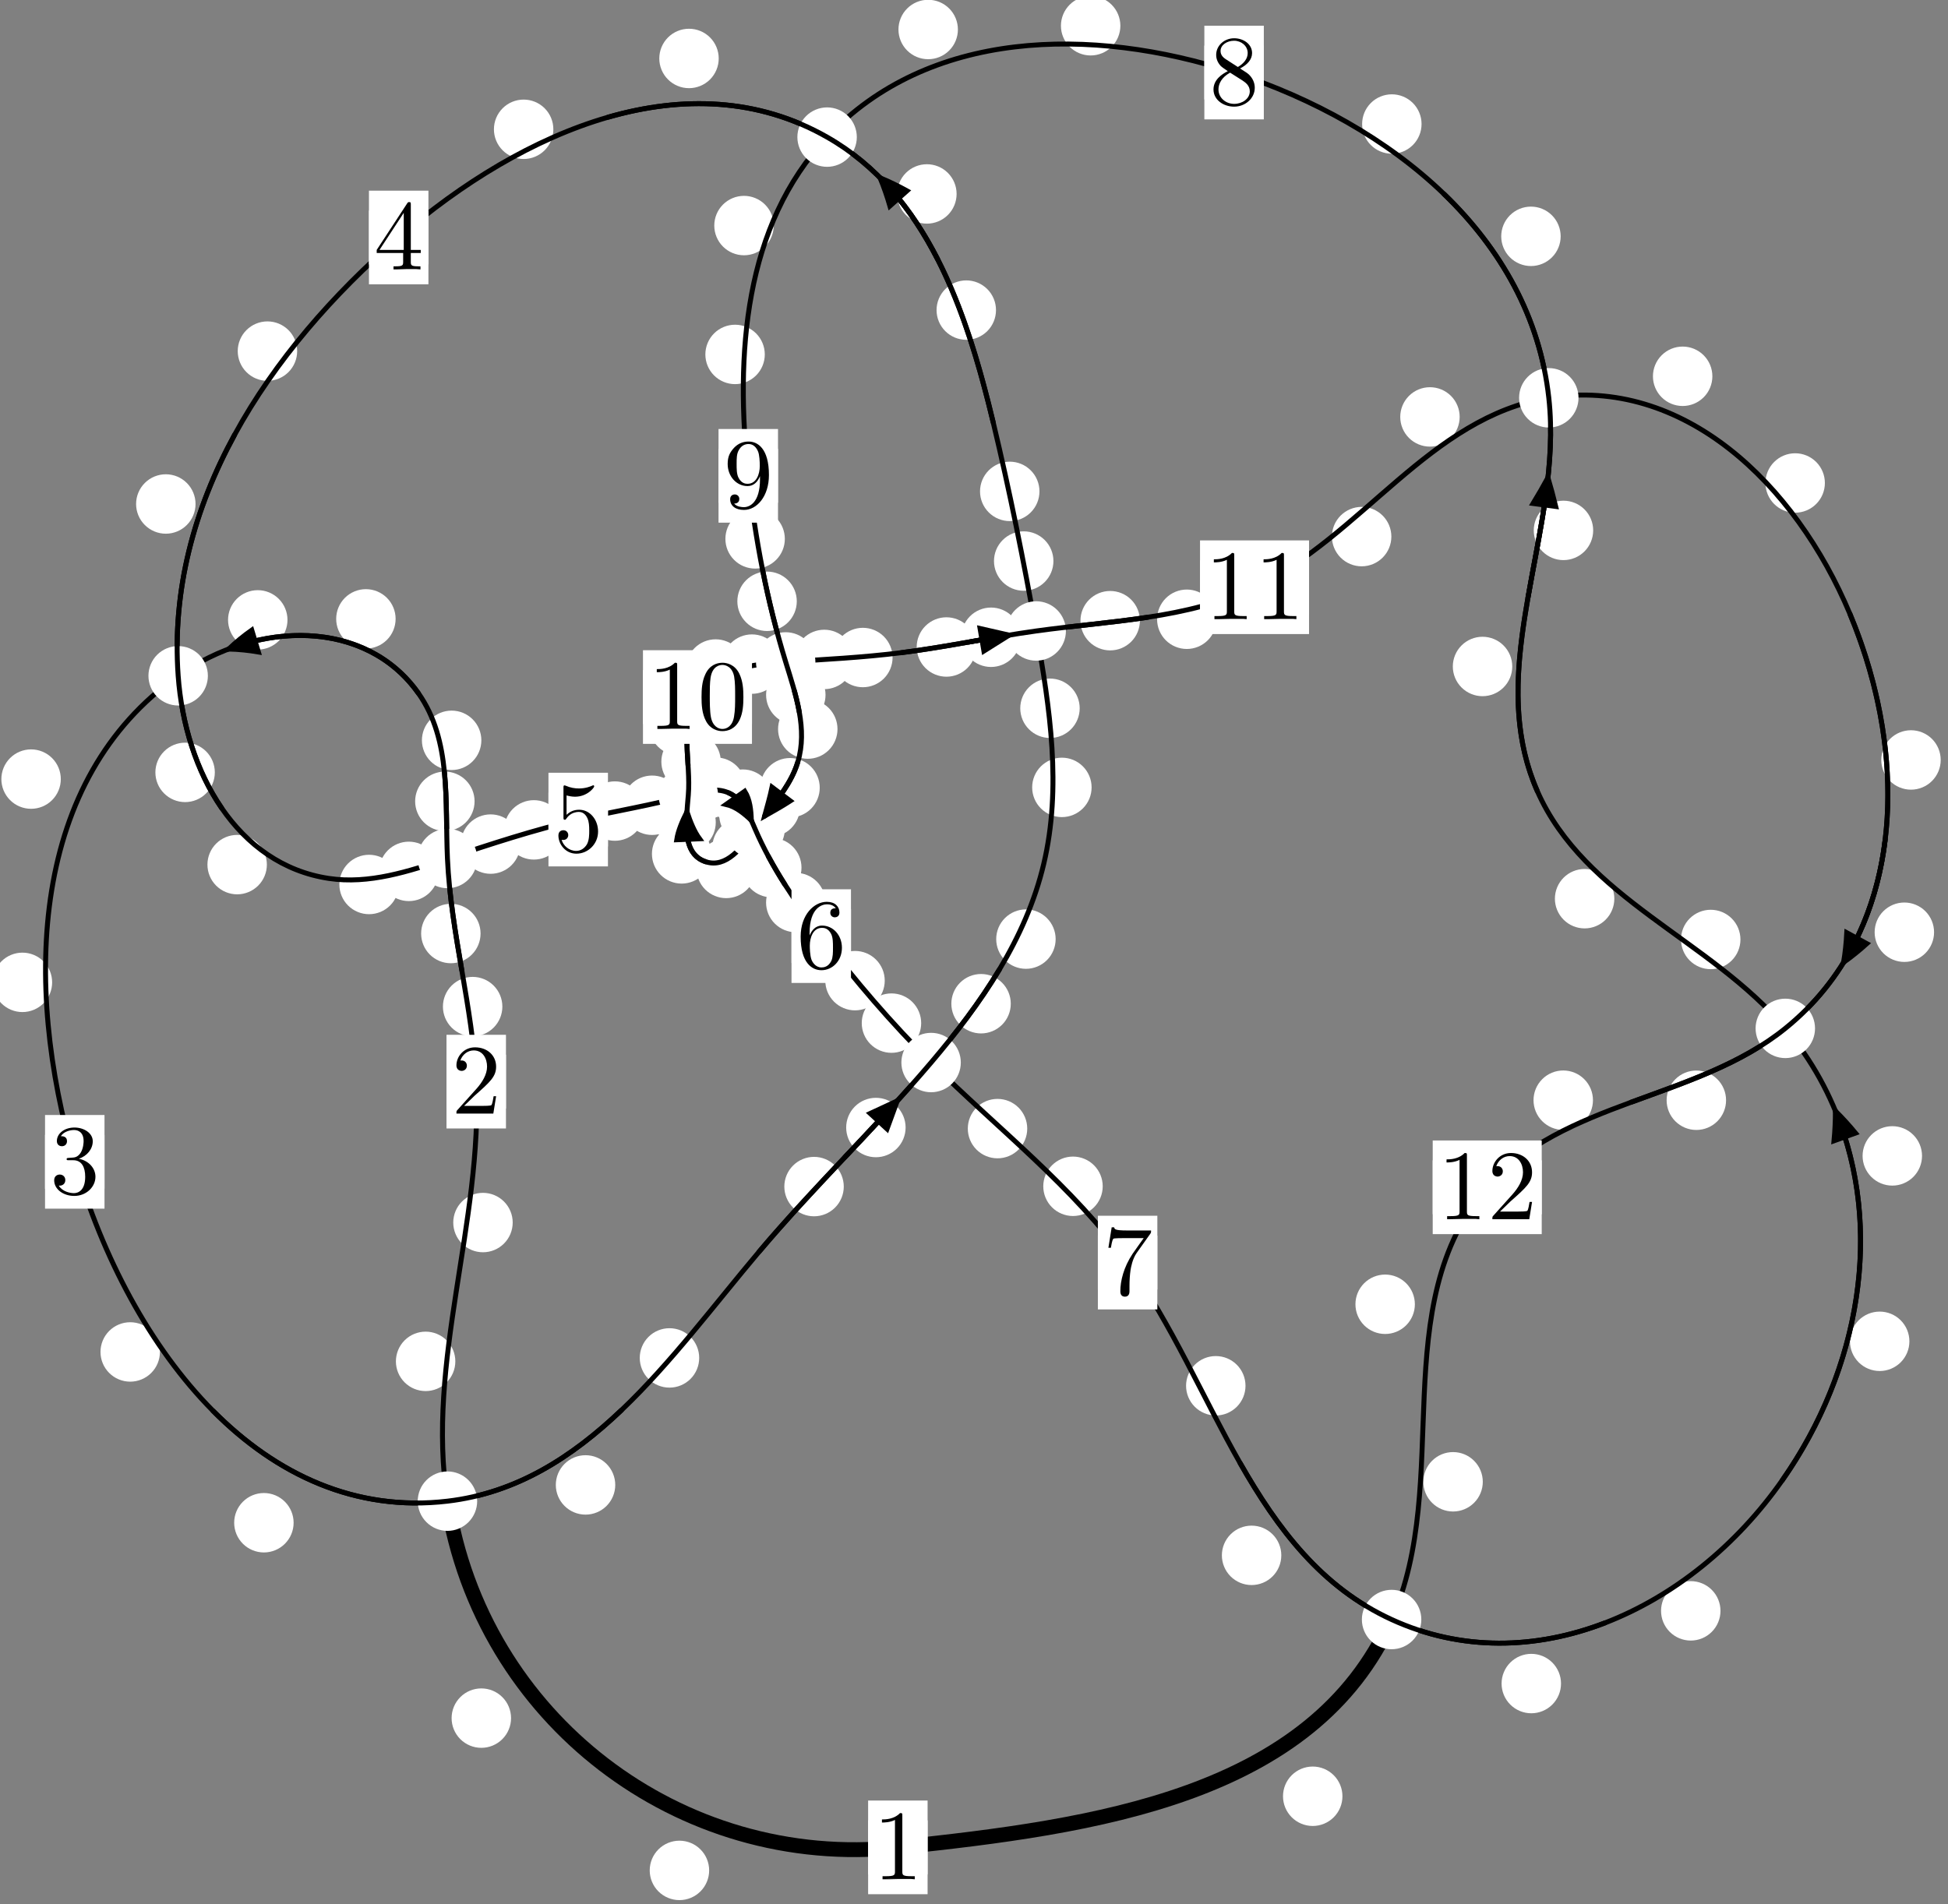<?xml version="1.0"?>
<!-- Created by MetaPost 1.999 on 2021.07.06:0010 -->
<svg version="1.1" xmlns="http://www.w3.org/2000/svg" xmlns:xlink="http://www.w3.org/1999/xlink" width="195.91" height="191.529" viewBox="0 0 195.91 191.529">
<rect x="0" y="0" width="195.91" height="191.529" fill="#808080" stroke="none"/>
<!-- Original BoundingBox: -45.733002 -40.130646 150.177032 151.398132 -->
  <defs>
    <g transform="scale(0.01,0.01)" id="GLYPHcmr10_48">
      <path style="fill-rule: evenodd;" d="M460 -320C460 -400,455 -480,420 -554C374 -650,292 -666,250 -666C190 -666,117 -640,76 -547C44 -478,39 -400,39 -320C39 -245,43 -155,84 -79C127 2,200 22,249 22C303 22,379 1,423 -94C455 -163,460 -241,460 -320M249 -0C210 -0,151 -25,133 -121C122 -181,122 -273,122 -332C122 -396,122 -462,130 -516C149 -635,224 -644,249 -644C282 -644,348 -626,367 -527C377 -471,377 -395,377 -332C377 -257,377 -189,366 -125C351 -30,294 -0,249 -0"></path>
    </g>
    <g transform="scale(0.01,0.01)" id="GLYPHcmr10_49">
      <path style="fill-rule: evenodd;" d="M294 -640C294 -664,294 -666,271 -666C209 -602,121 -602,89 -602L89 -571C109 -571,168 -571,220 -597L220 -79C220 -43,217 -31,127 -31L95 -31L95 -0L257 -0L130 -3L217 -3L257 -3L297 -3L384 -3L419 -0L419 -31L387 -31C297 -31,294 -42,294 -79"></path>
    </g>
    <g transform="scale(0.01,0.01)" id="GLYPHcmr10_50">
      <path style="fill-rule: evenodd;" d="M127 -77L233 -180C389 -318,449 -372,449 -472C449 -586,359 -666,237 -666C124 -666,50 -574,50 -485C50 -429,100 -429,103 -429C120 -429,155 -441,155 -482C155 -508,137 -534,102 -534C94 -534,92 -534,89 -533C112 -598,166 -635,224 -635C315 -635,358 -554,358 -472C358 -392,308 -313,253 -251L61 -37C50 -26,50 -24,50 -0L421 -0L449 -174L424 -174C419 -144,412 -100,402 -85C395 -77,329 -77,307 -77"></path>
    </g>
    <g transform="scale(0.01,0.01)" id="GLYPHcmr10_51">
      <path style="fill-rule: evenodd;" d="M290 -352C372 -379,430 -449,430 -528C430 -610,342 -666,246 -666C145 -666,69 -606,69 -530C69 -497,91 -478,120 -478C151 -478,171 -500,171 -529C171 -579,124 -579,109 -579C140 -628,206 -641,242 -641C283 -641,338 -619,338 -529C338 -517,336 -459,310 -415C280 -367,246 -364,221 -363C213 -362,189 -360,182 -360C174 -359,167 -358,167 -348C167 -337,174 -337,191 -337L235 -337C317 -337,354 -269,354 -171C354 -35,285 -6,241 -6C198 -6,123 -23,88 -82C123 -77,154 -99,154 -137C154 -173,127 -193,98 -193C74 -193,42 -179,42 -135C42 -44,135 22,244 22C366 22,457 -69,457 -171C457 -253,394 -331,290 -352"></path>
    </g>
    <g transform="scale(0.01,0.01)" id="GLYPHcmr10_52">
      <path style="fill-rule: evenodd;" d="M294 -165L294 -78C294 -42,292 -31,218 -31L197 -31L197 -0L332 -0L238 -3L290 -3L332 -3L374 -3L427 -3L468 -0L468 -31L447 -31C373 -31,371 -42,371 -78L371 -165L471 -165L471 -196L371 -196L371 -651C371 -671,371 -677,355 -677C346 -677,343 -677,335 -665L28 -196L28 -165M300 -196L56 -196L300 -569"></path>
    </g>
    <g transform="scale(0.01,0.01)" id="GLYPHcmr10_53">
      <path style="fill-rule: evenodd;" d="M449 -201C449 -320,367 -420,259 -420C211 -420,168 -404,132 -369L132 -564C152 -558,185 -551,217 -551C340 -551,410 -642,410 -655C410 -661,407 -666,400 -666C399 -666,397 -666,392 -663C372 -654,323 -634,256 -634C216 -634,170 -641,123 -662C115 -665,113 -665,111 -665C101 -665,101 -657,101 -641L101 -345C101 -327,101 -319,115 -319C122 -319,124 -322,128 -328C139 -344,176 -398,257 -398C309 -398,334 -352,342 -334C358 -297,360 -258,360 -208C360 -173,360 -113,336 -71C312 -32,275 -6,229 -6C156 -6,99 -59,82 -118C85 -117,88 -116,99 -116C132 -116,149 -141,149 -165C149 -189,132 -214,99 -214C85 -214,50 -207,50 -161C50 -75,119 22,231 22C347 22,449 -74,449 -201"></path>
    </g>
    <g transform="scale(0.01,0.01)" id="GLYPHcmr10_54">
      <path style="fill-rule: evenodd;" d="M132 -328L132 -352C132 -605,256 -641,307 -641C331 -641,373 -635,395 -601C380 -601,340 -601,340 -556C340 -525,364 -510,386 -510C402 -510,432 -519,432 -558C432 -618,388 -666,305 -666C177 -666,42 -537,42 -316C42 -49,158 22,251 22C362 22,457 -72,457 -204C457 -331,368 -427,257 -427C189 -427,152 -376,132 -328M251 -6C188 -6,158 -66,152 -81C134 -128,134 -208,134 -226C134 -304,166 -404,256 -404C272 -404,318 -404,349 -342C367 -305,367 -254,367 -205C367 -157,367 -107,350 -71C320 -11,274 -6,251 -6"></path>
    </g>
    <g transform="scale(0.01,0.01)" id="GLYPHcmr10_55">
      <path style="fill-rule: evenodd;" d="M476 -609C485 -621,485 -623,485 -644L242 -644C120 -644,118 -657,114 -676L89 -676L56 -470L81 -470C84 -486,93 -549,106 -561C113 -567,191 -567,204 -567L411 -567C400 -551,321 -442,299 -409C209 -274,176 -135,176 -33C176 -23,176 22,222 22C268 22,268 -23,268 -33L268 -84C268 -139,271 -194,279 -248C283 -271,297 -357,341 -419"></path>
    </g>
    <g transform="scale(0.01,0.01)" id="GLYPHcmr10_56">
      <path style="fill-rule: evenodd;" d="M163 -457C117 -487,113 -521,113 -538C113 -599,178 -641,249 -641C322 -641,386 -589,386 -517C386 -460,347 -412,287 -377M309 -362C381 -399,430 -451,430 -517C430 -609,341 -666,250 -666C150 -666,69 -592,69 -499C69 -481,71 -436,113 -389C124 -377,161 -352,186 -335C128 -306,42 -250,42 -151C42 -45,144 22,249 22C362 22,457 -61,457 -168C457 -204,446 -249,408 -291C389 -312,373 -322,309 -362M209 -320L332 -242C360 -223,407 -193,407 -132C407 -58,332 -6,250 -6C164 -6,92 -68,92 -151C92 -209,124 -273,209 -320"></path>
    </g>
    <g transform="scale(0.01,0.01)" id="GLYPHcmr10_57">
      <path style="fill-rule: evenodd;" d="M367 -318L367 -286C367 -52,263 -6,205 -6C188 -6,134 -8,107 -42C151 -42,159 -71,159 -88C159 -119,135 -134,113 -134C97 -134,67 -125,67 -86C67 -19,121 22,206 22C335 22,457 -114,457 -329C457 -598,342 -666,253 -666C198 -666,149 -648,106 -603C65 -558,42 -516,42 -441C42 -316,130 -218,242 -218C303 -218,344 -260,367 -318M243 -241C227 -241,181 -241,150 -304C132 -341,132 -391,132 -440C132 -494,132 -541,153 -578C180 -628,218 -641,253 -641C299 -641,332 -607,349 -562C361 -530,365 -467,365 -421C365 -338,331 -241,243 -241"></path>
    </g>
  </defs>
  <path d="M71.32 188.142C71.32 187.349,71.005 186.589,70.444 186.029C69.884 185.468,69.124 185.153,68.331 185.153C67.538 185.153,66.778 185.468,66.218 186.029C65.657 186.589,65.342 187.349,65.342 188.142C65.342 188.935,65.657 189.695,66.218 190.255C66.778 190.816,67.538 191.131,68.331 191.131C69.124 191.131,69.884 190.816,70.444 190.255C71.005 189.695,71.32 188.935,71.32 188.142Z" style="fill: rgb(100%,100%,100%);stroke: none;"></path>
  <path d="M93.286 185.825C93.286 185.033,92.972 184.273,92.411 183.712C91.851 183.152,91.09 182.837,90.298 182.837C89.505 182.837,88.745 183.152,88.184 183.712C87.624 184.273,87.309 185.033,87.309 185.825C87.309 186.618,87.624 187.378,88.184 187.939C88.745 188.499,89.505 188.814,90.298 188.814C91.09 188.814,91.851 188.499,92.411 187.939C92.972 187.378,93.286 186.618,93.286 185.825Z" style="fill: rgb(100%,100%,100%);stroke: none;"></path>
  <path d="M45.793 136.938C45.793 136.145,45.478 135.385,44.918 134.824C44.358 134.264,43.597 133.949,42.805 133.949C42.012 133.949,41.252 134.264,40.691 134.824C40.131 135.385,39.816 136.145,39.816 136.938C39.816 137.73,40.131 138.491,40.691 139.051C41.252 139.612,42.012 139.927,42.805 139.927C43.597 139.927,44.358 139.612,44.918 139.051C45.478 138.491,45.793 137.73,45.793 136.938Z" style="fill: rgb(100%,100%,100%);stroke: none;"></path>
  <path d="M51.396 172.824C51.396 172.032,51.081 171.271,50.52 170.711C49.96 170.15,49.2 169.836,48.407 169.836C47.614 169.836,46.854 170.15,46.294 170.711C45.733 171.271,45.418 172.032,45.418 172.824C45.418 173.617,45.733 174.377,46.294 174.938C46.854 175.498,47.614 175.813,48.407 175.813C49.2 175.813,49.96 175.498,50.52 174.938C51.081 174.377,51.396 173.617,51.396 172.824Z" style="fill: rgb(100%,100%,100%);stroke: none;"></path>
  <path d="M50.522 101.253C50.522 100.46,50.207 99.7,49.647 99.139C49.086 98.579,48.326 98.264,47.534 98.264C46.741 98.264,45.981 98.579,45.42 99.139C44.86 99.7,44.545 100.46,44.545 101.253C44.545 102.045,44.86 102.806,45.42 103.366C45.981 103.927,46.741 104.241,47.534 104.241C48.326 104.241,49.086 103.927,49.647 103.366C50.207 102.806,50.522 102.045,50.522 101.253Z" style="fill: rgb(100%,100%,100%);stroke: none;"></path>
  <path d="M51.562 122.975C51.562 122.183,51.247 121.423,50.686 120.862C50.126 120.302,49.365 119.987,48.573 119.987C47.78 119.987,47.02 120.302,46.459 120.862C45.899 121.423,45.584 122.183,45.584 122.975C45.584 123.768,45.899 124.528,46.459 125.089C47.02 125.649,47.78 125.964,48.573 125.964C49.365 125.964,50.126 125.649,50.686 125.089C51.247 124.528,51.562 123.768,51.562 122.975Z" style="fill: rgb(100%,100%,100%);stroke: none;"></path>
  <path d="M47.728 80.603C47.728 79.81,47.413 79.05,46.853 78.49C46.292 77.929,45.532 77.614,44.74 77.614C43.947 77.614,43.187 77.929,42.626 78.49C42.066 79.05,41.751 79.81,41.751 80.603C41.751 81.396,42.066 82.156,42.626 82.716C43.187 83.277,43.947 83.592,44.74 83.592C45.532 83.592,46.292 83.277,46.853 82.716C47.413 82.156,47.728 81.396,47.728 80.603Z" style="fill: rgb(100%,100%,100%);stroke: none;"></path>
  <path d="M48.33 93.904C48.33 93.111,48.016 92.351,47.455 91.79C46.895 91.23,46.134 90.915,45.342 90.915C44.549 90.915,43.789 91.23,43.228 91.79C42.668 92.351,42.353 93.111,42.353 93.904C42.353 94.696,42.668 95.457,43.228 96.017C43.789 96.578,44.549 96.892,45.342 96.892C46.134 96.892,46.895 96.578,47.455 96.017C48.016 95.457,48.33 94.696,48.33 93.904Z" style="fill: rgb(100%,100%,100%);stroke: none;"></path>
  <path d="M39.787 62.252C39.787 61.459,39.472 60.699,38.912 60.138C38.351 59.578,37.591 59.263,36.798 59.263C36.006 59.263,35.246 59.578,34.685 60.138C34.125 60.699,33.81 61.459,33.81 62.252C33.81 63.044,34.125 63.805,34.685 64.365C35.246 64.925,36.006 65.24,36.798 65.24C37.591 65.24,38.351 64.925,38.912 64.365C39.472 63.805,39.787 63.044,39.787 62.252Z" style="fill: rgb(100%,100%,100%);stroke: none;"></path>
  <path d="M48.41 74.468C48.41 73.675,48.095 72.915,47.534 72.355C46.974 71.794,46.214 71.479,45.421 71.479C44.628 71.479,43.868 71.794,43.308 72.355C42.747 72.915,42.432 73.675,42.432 74.468C42.432 75.261,42.747 76.021,43.308 76.581C43.868 77.142,44.628 77.457,45.421 77.457C46.214 77.457,46.974 77.142,47.534 76.581C48.095 76.021,48.41 75.261,48.41 74.468Z" style="fill: rgb(100%,100%,100%);stroke: none;"></path>
  <path d="M6.115 78.369C6.115 77.576,5.8 76.816,5.239 76.255C4.679 75.695,3.919 75.38,3.126 75.38C2.333 75.38,1.573 75.695,1.013 76.255C0.452 76.816,0.137 77.576,0.137 78.369C0.137 79.161,0.452 79.921,1.013 80.482C1.573 81.042,2.333 81.357,3.126 81.357C3.919 81.357,4.679 81.042,5.239 80.482C5.8 79.921,6.115 79.161,6.115 78.369Z" style="fill: rgb(100%,100%,100%);stroke: none;"></path>
  <path d="M28.912 62.353C28.912 61.561,28.597 60.801,28.037 60.24C27.476 59.68,26.716 59.365,25.924 59.365C25.131 59.365,24.371 59.68,23.81 60.24C23.25 60.801,22.935 61.561,22.935 62.353C22.935 63.146,23.25 63.906,23.81 64.467C24.371 65.027,25.131 65.342,25.924 65.342C26.716 65.342,27.476 65.027,28.037 64.467C28.597 63.906,28.912 63.146,28.912 62.353Z" style="fill: rgb(100%,100%,100%);stroke: none;"></path>
  <path d="M16.084 135.991C16.084 135.198,15.769 134.438,15.208 133.877C14.648 133.317,13.888 133.002,13.095 133.002C12.302 133.002,11.542 133.317,10.982 133.877C10.421 134.438,10.106 135.198,10.106 135.991C10.106 136.783,10.421 137.544,10.982 138.104C11.542 138.665,12.302 138.98,13.095 138.98C13.888 138.98,14.648 138.665,15.208 138.104C15.769 137.544,16.084 136.783,16.084 135.991Z" style="fill: rgb(100%,100%,100%);stroke: none;"></path>
  <path d="M5.244 98.814C5.244 98.021,4.93 97.261,4.369 96.701C3.809 96.14,3.048 95.825,2.256 95.825C1.463 95.825,0.703 96.14,0.142 96.701C-0.418 97.261,-0.733 98.021,-0.733 98.814C-0.733 99.607,-0.418 100.367,0.142 100.927C0.703 101.488,1.463 101.803,2.256 101.803C3.048 101.803,3.809 101.488,4.369 100.927C4.93 100.367,5.244 99.607,5.244 98.814Z" style="fill: rgb(100%,100%,100%);stroke: none;"></path>
  <path d="M61.876 149.367C61.876 148.574,61.561 147.814,61 147.253C60.44 146.693,59.68 146.378,58.887 146.378C58.094 146.378,57.334 146.693,56.774 147.253C56.213 147.814,55.898 148.574,55.898 149.367C55.898 150.159,56.213 150.919,56.774 151.48C57.334 152.04,58.094 152.355,58.887 152.355C59.68 152.355,60.44 152.04,61 151.48C61.561 150.919,61.876 150.159,61.876 149.367Z" style="fill: rgb(100%,100%,100%);stroke: none;"></path>
  <path d="M29.529 153.171C29.529 152.379,29.214 151.618,28.653 151.058C28.093 150.497,27.333 150.182,26.54 150.182C25.747 150.182,24.987 150.497,24.427 151.058C23.866 151.618,23.551 152.379,23.551 153.171C23.551 153.964,23.866 154.724,24.427 155.285C24.987 155.845,25.747 156.16,26.54 156.16C27.333 156.16,28.093 155.845,28.653 155.285C29.214 154.724,29.529 153.964,29.529 153.171Z" style="fill: rgb(100%,100%,100%);stroke: none;"></path>
  <path d="M84.858 119.357C84.858 118.564,84.543 117.804,83.982 117.244C83.422 116.683,82.662 116.368,81.869 116.368C81.076 116.368,80.316 116.683,79.756 117.244C79.195 117.804,78.88 118.564,78.88 119.357C78.88 120.15,79.195 120.91,79.756 121.47C80.316 122.031,81.076 122.346,81.869 122.346C82.662 122.346,83.422 122.031,83.982 121.47C84.543 120.91,84.858 120.15,84.858 119.357Z" style="fill: rgb(100%,100%,100%);stroke: none;"></path>
  <path d="M70.318 136.591C70.318 135.799,70.003 135.039,69.442 134.478C68.882 133.918,68.122 133.603,67.329 133.603C66.536 133.603,65.776 133.918,65.216 134.478C64.655 135.039,64.34 135.799,64.34 136.591C64.34 137.384,64.655 138.144,65.216 138.705C65.776 139.265,66.536 139.58,67.329 139.58C68.122 139.58,68.882 139.265,69.442 138.705C70.003 138.144,70.318 137.384,70.318 136.591Z" style="fill: rgb(100%,100%,100%);stroke: none;"></path>
  <path d="M101.654 100.963C101.654 100.17,101.339 99.41,100.779 98.85C100.218 98.289,99.458 97.974,98.665 97.974C97.873 97.974,97.112 98.289,96.552 98.85C95.992 99.41,95.677 100.17,95.677 100.963C95.677 101.756,95.992 102.516,96.552 103.076C97.112 103.637,97.873 103.952,98.665 103.952C99.458 103.952,100.218 103.637,100.779 103.076C101.339 102.516,101.654 101.756,101.654 100.963Z" style="fill: rgb(100%,100%,100%);stroke: none;"></path>
  <path d="M91.077 113.417C91.077 112.624,90.762 111.864,90.202 111.303C89.641 110.743,88.881 110.428,88.089 110.428C87.296 110.428,86.536 110.743,85.975 111.303C85.415 111.864,85.1 112.624,85.1 113.417C85.1 114.209,85.415 114.969,85.975 115.53C86.536 116.09,87.296 116.405,88.089 116.405C88.881 116.405,89.641 116.09,90.202 115.53C90.762 114.969,91.077 114.209,91.077 113.417Z" style="fill: rgb(100%,100%,100%);stroke: none;"></path>
  <path d="M109.782 79.203C109.782 78.41,109.467 77.65,108.907 77.09C108.346 76.529,107.586 76.214,106.793 76.214C106.001 76.214,105.241 76.529,104.68 77.09C104.12 77.65,103.805 78.41,103.805 79.203C103.805 79.996,104.12 80.756,104.68 81.316C105.241 81.877,106.001 82.192,106.793 82.192C107.586 82.192,108.346 81.877,108.907 81.316C109.467 80.756,109.782 79.996,109.782 79.203Z" style="fill: rgb(100%,100%,100%);stroke: none;"></path>
  <path d="M106.166 94.464C106.166 93.671,105.851 92.911,105.291 92.351C104.73 91.79,103.97 91.475,103.178 91.475C102.385 91.475,101.625 91.79,101.064 92.351C100.504 92.911,100.189 93.671,100.189 94.464C100.189 95.257,100.504 96.017,101.064 96.577C101.625 97.138,102.385 97.453,103.178 97.453C103.97 97.453,104.73 97.138,105.291 96.577C105.851 96.017,106.166 95.257,106.166 94.464Z" style="fill: rgb(100%,100%,100%);stroke: none;"></path>
  <path d="M105.943 56.436C105.943 55.643,105.628 54.883,105.067 54.322C104.507 53.762,103.747 53.447,102.954 53.447C102.161 53.447,101.401 53.762,100.841 54.322C100.28 54.883,99.965 55.643,99.965 56.436C99.965 57.228,100.28 57.988,100.841 58.549C101.401 59.109,102.161 59.424,102.954 59.424C103.747 59.424,104.507 59.109,105.067 58.549C105.628 57.988,105.943 57.228,105.943 56.436Z" style="fill: rgb(100%,100%,100%);stroke: none;"></path>
  <path d="M108.585 71.244C108.585 70.451,108.27 69.691,107.709 69.13C107.149 68.57,106.389 68.255,105.596 68.255C104.803 68.255,104.043 68.57,103.483 69.13C102.922 69.691,102.607 70.451,102.607 71.244C102.607 72.036,102.922 72.797,103.483 73.357C104.043 73.918,104.803 74.232,105.596 74.232C106.389 74.232,107.149 73.918,107.709 73.357C108.27 72.797,108.585 72.036,108.585 71.244Z" style="fill: rgb(100%,100%,100%);stroke: none;"></path>
  <path d="M100.167 31.193C100.167 30.4,99.852 29.64,99.292 29.08C98.731 28.519,97.971 28.204,97.178 28.204C96.386 28.204,95.626 28.519,95.065 29.08C94.505 29.64,94.19 30.4,94.19 31.193C94.19 31.986,94.505 32.746,95.065 33.306C95.626 33.867,96.386 34.182,97.178 34.182C97.971 34.182,98.731 33.867,99.292 33.306C99.852 32.746,100.167 31.986,100.167 31.193Z" style="fill: rgb(100%,100%,100%);stroke: none;"></path>
  <path d="M104.539 49.428C104.539 48.635,104.224 47.875,103.663 47.315C103.103 46.754,102.343 46.439,101.55 46.439C100.757 46.439,99.997 46.754,99.437 47.315C98.876 47.875,98.561 48.635,98.561 49.428C98.561 50.221,98.876 50.981,99.437 51.541C99.997 52.102,100.757 52.417,101.55 52.417C102.343 52.417,103.103 52.102,103.663 51.541C104.224 50.981,104.539 50.221,104.539 49.428Z" style="fill: rgb(100%,100%,100%);stroke: none;"></path>
  <path d="M72.282 5.881C72.282 5.088,71.967 4.328,71.407 3.767C70.847 3.207,70.086 2.892,69.294 2.892C68.501 2.892,67.741 3.207,67.18 3.767C66.62 4.328,66.305 5.088,66.305 5.881C66.305 6.673,66.62 7.433,67.18 7.994C67.741 8.554,68.501 8.869,69.294 8.869C70.086 8.869,70.847 8.554,71.407 7.994C71.967 7.433,72.282 6.673,72.282 5.881Z" style="fill: rgb(100%,100%,100%);stroke: none;"></path>
  <path d="M96.206 19.509C96.206 18.716,95.891 17.956,95.331 17.395C94.771 16.835,94.01 16.52,93.218 16.52C92.425 16.52,91.665 16.835,91.104 17.395C90.544 17.956,90.229 18.716,90.229 19.509C90.229 20.301,90.544 21.062,91.104 21.622C91.665 22.183,92.425 22.497,93.218 22.497C94.01 22.497,94.771 22.183,95.331 21.622C95.891 21.062,96.206 20.301,96.206 19.509Z" style="fill: rgb(100%,100%,100%);stroke: none;"></path>
  <path d="M29.886 35.318C29.886 34.525,29.571 33.765,29.011 33.205C28.45 32.644,27.69 32.329,26.897 32.329C26.105 32.329,25.344 32.644,24.784 33.205C24.224 33.765,23.909 34.525,23.909 35.318C23.909 36.111,24.224 36.871,24.784 37.431C25.344 37.992,26.105 38.307,26.897 38.307C27.69 38.307,28.45 37.992,29.011 37.431C29.571 36.871,29.886 36.111,29.886 35.318Z" style="fill: rgb(100%,100%,100%);stroke: none;"></path>
  <path d="M55.651 13.006C55.651 12.213,55.336 11.453,54.776 10.892C54.215 10.332,53.455 10.017,52.662 10.017C51.87 10.017,51.109 10.332,50.549 10.892C49.988 11.453,49.674 12.213,49.674 13.006C49.674 13.798,49.988 14.559,50.549 15.119C51.109 15.679,51.87 15.994,52.662 15.994C53.455 15.994,54.215 15.679,54.776 15.119C55.336 14.559,55.651 13.798,55.651 13.006Z" style="fill: rgb(100%,100%,100%);stroke: none;"></path>
  <path d="M21.605 77.694C21.605 76.901,21.29 76.141,20.729 75.581C20.169 75.02,19.409 74.705,18.616 74.705C17.823 74.705,17.063 75.02,16.503 75.581C15.942 76.141,15.627 76.901,15.627 77.694C15.627 78.487,15.942 79.247,16.503 79.807C17.063 80.368,17.823 80.683,18.616 80.683C19.409 80.683,20.169 80.368,20.729 79.807C21.29 79.247,21.605 78.487,21.605 77.694Z" style="fill: rgb(100%,100%,100%);stroke: none;"></path>
  <path d="M19.665 50.696C19.665 49.903,19.35 49.143,18.789 48.583C18.229 48.022,17.469 47.707,16.676 47.707C15.883 47.707,15.123 48.022,14.563 48.583C14.002 49.143,13.687 49.903,13.687 50.696C13.687 51.489,14.002 52.249,14.563 52.809C15.123 53.37,15.883 53.685,16.676 53.685C17.469 53.685,18.229 53.37,18.789 52.809C19.35 52.249,19.665 51.489,19.665 50.696Z" style="fill: rgb(100%,100%,100%);stroke: none;"></path>
  <path d="M40.106 88.969C40.106 88.177,39.791 87.417,39.231 86.856C38.67 86.296,37.91 85.981,37.117 85.981C36.325 85.981,35.565 86.296,35.004 86.856C34.444 87.417,34.129 88.177,34.129 88.969C34.129 89.762,34.444 90.522,35.004 91.083C35.565 91.643,36.325 91.958,37.117 91.958C37.91 91.958,38.67 91.643,39.231 91.083C39.791 90.522,40.106 89.762,40.106 88.969Z" style="fill: rgb(100%,100%,100%);stroke: none;"></path>
  <path d="M26.839 86.971C26.839 86.178,26.525 85.418,25.964 84.858C25.404 84.297,24.643 83.982,23.851 83.982C23.058 83.982,22.298 84.297,21.737 84.858C21.177 85.418,20.862 86.178,20.862 86.971C20.862 87.764,21.177 88.524,21.737 89.084C22.298 89.645,23.058 89.96,23.851 89.96C24.643 89.96,25.404 89.645,25.964 89.084C26.525 88.524,26.839 87.764,26.839 86.971Z" style="fill: rgb(100%,100%,100%);stroke: none;"></path>
  <path d="M52.329 84.907C52.329 84.114,52.014 83.354,51.454 82.793C50.893 82.233,50.133 81.918,49.34 81.918C48.548 81.918,47.788 82.233,47.227 82.793C46.667 83.354,46.352 84.114,46.352 84.907C46.352 85.699,46.667 86.459,47.227 87.02C47.788 87.58,48.548 87.895,49.34 87.895C50.133 87.895,50.893 87.58,51.454 87.02C52.014 86.459,52.329 85.699,52.329 84.907Z" style="fill: rgb(100%,100%,100%);stroke: none;"></path>
  <path d="M44.105 87.651C44.105 86.858,43.79 86.098,43.23 85.538C42.669 84.977,41.909 84.662,41.116 84.662C40.324 84.662,39.564 84.977,39.003 85.538C38.443 86.098,38.128 86.858,38.128 87.651C38.128 88.444,38.443 89.204,39.003 89.764C39.564 90.325,40.324 90.64,41.116 90.64C41.909 90.64,42.669 90.325,43.23 89.764C43.79 89.204,44.105 88.444,44.105 87.651Z" style="fill: rgb(100%,100%,100%);stroke: none;"></path>
  <path d="M64.823 81.584C64.823 80.792,64.508 80.031,63.947 79.471C63.387 78.91,62.626 78.596,61.834 78.596C61.041 78.596,60.281 78.91,59.72 79.471C59.16 80.031,58.845 80.792,58.845 81.584C58.845 82.377,59.16 83.137,59.72 83.698C60.281 84.258,61.041 84.573,61.834 84.573C62.626 84.573,63.387 84.258,63.947 83.698C64.508 83.137,64.823 82.377,64.823 81.584Z" style="fill: rgb(100%,100%,100%);stroke: none;"></path>
  <path d="M56.681 83.477C56.681 82.684,56.366 81.924,55.806 81.363C55.245 80.803,54.485 80.488,53.692 80.488C52.9 80.488,52.139 80.803,51.579 81.363C51.018 81.924,50.703 82.684,50.703 83.477C50.703 84.269,51.018 85.029,51.579 85.59C52.139 86.15,52.9 86.465,53.692 86.465C54.485 86.465,55.245 86.15,55.806 85.59C56.366 85.029,56.681 84.269,56.681 83.477Z" style="fill: rgb(100%,100%,100%);stroke: none;"></path>
  <path d="M73.56 79.602C73.56 78.809,73.245 78.049,72.685 77.488C72.124 76.928,71.364 76.613,70.571 76.613C69.779 76.613,69.018 76.928,68.458 77.488C67.897 78.049,67.582 78.809,67.582 79.602C67.582 80.394,67.897 81.155,68.458 81.715C69.018 82.276,69.779 82.59,70.571 82.59C71.364 82.59,72.124 82.276,72.685 81.715C73.245 81.155,73.56 80.394,73.56 79.602Z" style="fill: rgb(100%,100%,100%);stroke: none;"></path>
  <path d="M68.569 81C68.569 80.207,68.254 79.447,67.693 78.886C67.133 78.326,66.373 78.011,65.58 78.011C64.787 78.011,64.027 78.326,63.467 78.886C62.906 79.447,62.591 80.207,62.591 81C62.591 81.792,62.906 82.552,63.467 83.113C64.027 83.673,64.787 83.988,65.58 83.988C66.373 83.988,67.133 83.673,67.693 83.113C68.254 82.552,68.569 81.792,68.569 81Z" style="fill: rgb(100%,100%,100%);stroke: none;"></path>
  <path d="M77.693 80.385C77.693 79.593,77.378 78.833,76.818 78.272C76.257 77.712,75.497 77.397,74.705 77.397C73.912 77.397,73.152 77.712,72.591 78.272C72.031 78.833,71.716 79.593,71.716 80.385C71.716 81.178,72.031 81.938,72.591 82.499C73.152 83.059,73.912 83.374,74.705 83.374C75.497 83.374,76.257 83.059,76.818 82.499C77.378 81.938,77.693 81.178,77.693 80.385Z" style="fill: rgb(100%,100%,100%);stroke: none;"></path>
  <path d="M74.986 79.18C74.986 78.387,74.671 77.627,74.111 77.067C73.55 76.506,72.79 76.191,71.997 76.191C71.205 76.191,70.445 76.506,69.884 77.067C69.324 77.627,69.009 78.387,69.009 79.18C69.009 79.973,69.324 80.733,69.884 81.293C70.445 81.854,71.205 82.169,71.997 82.169C72.79 82.169,73.55 81.854,74.111 81.293C74.671 80.733,74.986 79.973,74.986 79.18Z" style="fill: rgb(100%,100%,100%);stroke: none;"></path>
  <path d="M80.606 87.278C80.606 86.485,80.291 85.725,79.731 85.164C79.17 84.604,78.41 84.289,77.617 84.289C76.825 84.289,76.065 84.604,75.504 85.164C74.944 85.725,74.629 86.485,74.629 87.278C74.629 88.07,74.944 88.83,75.504 89.391C76.065 89.951,76.825 90.266,77.617 90.266C78.41 90.266,79.17 89.951,79.731 89.391C80.291 88.83,80.606 88.07,80.606 87.278Z" style="fill: rgb(100%,100%,100%);stroke: none;"></path>
  <path d="M78.308 81.948C78.308 81.156,77.993 80.396,77.433 79.835C76.873 79.275,76.112 78.96,75.32 78.96C74.527 78.96,73.767 79.275,73.206 79.835C72.646 80.396,72.331 81.156,72.331 81.948C72.331 82.741,72.646 83.501,73.206 84.062C73.767 84.622,74.527 84.937,75.32 84.937C76.112 84.937,76.873 84.622,77.433 84.062C77.993 83.501,78.308 82.741,78.308 81.948Z" style="fill: rgb(100%,100%,100%);stroke: none;"></path>
  <path d="M88.978 98.643C88.978 97.85,88.663 97.09,88.103 96.529C87.542 95.969,86.782 95.654,85.989 95.654C85.197 95.654,84.436 95.969,83.876 96.529C83.315 97.09,83 97.85,83 98.643C83 99.435,83.315 100.195,83.876 100.756C84.436 101.316,85.197 101.631,85.989 101.631C86.782 101.631,87.542 101.316,88.103 100.756C88.663 100.195,88.978 99.435,88.978 98.643Z" style="fill: rgb(100%,100%,100%);stroke: none;"></path>
  <path d="M83.021 90.787C83.021 89.994,82.706 89.234,82.146 88.673C81.585 88.113,80.825 87.798,80.033 87.798C79.24 87.798,78.48 88.113,77.919 88.673C77.359 89.234,77.044 89.994,77.044 90.787C77.044 91.579,77.359 92.339,77.919 92.9C78.48 93.46,79.24 93.775,80.033 93.775C80.825 93.775,81.585 93.46,82.146 92.9C82.706 92.339,83.021 91.579,83.021 90.787Z" style="fill: rgb(100%,100%,100%);stroke: none;"></path>
  <path d="M103.309 113.526C103.309 112.733,102.994 111.973,102.434 111.412C101.873 110.852,101.113 110.537,100.321 110.537C99.528 110.537,98.768 110.852,98.207 111.412C97.647 111.973,97.332 112.733,97.332 113.526C97.332 114.318,97.647 115.078,98.207 115.639C98.768 116.199,99.528 116.514,100.321 116.514C101.113 116.514,101.873 116.199,102.434 115.639C102.994 115.078,103.309 114.318,103.309 113.526Z" style="fill: rgb(100%,100%,100%);stroke: none;"></path>
  <path d="M92.643 102.914C92.643 102.122,92.328 101.362,91.768 100.801C91.208 100.241,90.447 99.926,89.655 99.926C88.862 99.926,88.102 100.241,87.541 100.801C86.981 101.362,86.666 102.122,86.666 102.914C86.666 103.707,86.981 104.467,87.541 105.028C88.102 105.588,88.862 105.903,89.655 105.903C90.447 105.903,91.208 105.588,91.768 105.028C92.328 104.467,92.643 103.707,92.643 102.914Z" style="fill: rgb(100%,100%,100%);stroke: none;"></path>
  <path d="M125.26 139.393C125.26 138.601,124.945 137.84,124.385 137.28C123.824 136.719,123.064 136.405,122.272 136.405C121.479 136.405,120.719 136.719,120.158 137.28C119.598 137.84,119.283 138.601,119.283 139.393C119.283 140.186,119.598 140.946,120.158 141.507C120.719 142.067,121.479 142.382,122.272 142.382C123.064 142.382,123.824 142.067,124.385 141.507C124.945 140.946,125.26 140.186,125.26 139.393Z" style="fill: rgb(100%,100%,100%);stroke: none;"></path>
  <path d="M110.9 119.328C110.9 118.535,110.585 117.775,110.024 117.215C109.464 116.654,108.704 116.339,107.911 116.339C107.118 116.339,106.358 116.654,105.798 117.215C105.237 117.775,104.922 118.535,104.922 119.328C104.922 120.121,105.237 120.881,105.798 121.441C106.358 122.002,107.118 122.317,107.911 122.317C108.704 122.317,109.464 122.002,110.024 121.441C110.585 120.881,110.9 120.121,110.9 119.328Z" style="fill: rgb(100%,100%,100%);stroke: none;"></path>
  <path d="M156.991 169.348C156.991 168.556,156.676 167.795,156.116 167.235C155.555 166.674,154.795 166.359,154.003 166.359C153.21 166.359,152.45 166.674,151.889 167.235C151.329 167.795,151.014 168.556,151.014 169.348C151.014 170.141,151.329 170.901,151.889 171.462C152.45 172.022,153.21 172.337,154.003 172.337C154.795 172.337,155.555 172.022,156.116 171.462C156.676 170.901,156.991 170.141,156.991 169.348Z" style="fill: rgb(100%,100%,100%);stroke: none;"></path>
  <path d="M128.861 156.45C128.861 155.658,128.546 154.897,127.986 154.337C127.425 153.776,126.665 153.462,125.872 153.462C125.08 153.462,124.32 153.776,123.759 154.337C123.199 154.897,122.884 155.658,122.884 156.45C122.884 157.243,123.199 158.003,123.759 158.564C124.32 159.124,125.08 159.439,125.872 159.439C126.665 159.439,127.425 159.124,127.986 158.564C128.546 158.003,128.861 157.243,128.861 156.45Z" style="fill: rgb(100%,100%,100%);stroke: none;"></path>
  <path d="M192.028 134.921C192.028 134.128,191.713 133.368,191.152 132.807C190.592 132.247,189.832 131.932,189.039 131.932C188.246 131.932,187.486 132.247,186.926 132.807C186.365 133.368,186.05 134.128,186.05 134.921C186.05 135.713,186.365 136.473,186.926 137.034C187.486 137.594,188.246 137.909,189.039 137.909C189.832 137.909,190.592 137.594,191.152 137.034C191.713 136.473,192.028 135.713,192.028 134.921Z" style="fill: rgb(100%,100%,100%);stroke: none;"></path>
  <path d="M173.028 162.034C173.028 161.241,172.713 160.481,172.153 159.921C171.592 159.36,170.832 159.045,170.04 159.045C169.247 159.045,168.487 159.36,167.926 159.921C167.366 160.481,167.051 161.241,167.051 162.034C167.051 162.827,167.366 163.587,167.926 164.147C168.487 164.708,169.247 165.023,170.04 165.023C170.832 165.023,171.592 164.708,172.153 164.147C172.713 163.587,173.028 162.827,173.028 162.034Z" style="fill: rgb(100%,100%,100%);stroke: none;"></path>
  <path d="M175.036 94.502C175.036 93.709,174.721 92.949,174.16 92.388C173.6 91.828,172.84 91.513,172.047 91.513C171.254 91.513,170.494 91.828,169.934 92.388C169.373 92.949,169.058 93.709,169.058 94.502C169.058 95.294,169.373 96.054,169.934 96.615C170.494 97.175,171.254 97.49,172.047 97.49C172.84 97.49,173.6 97.175,174.16 96.615C174.721 96.054,175.036 95.294,175.036 94.502Z" style="fill: rgb(100%,100%,100%);stroke: none;"></path>
  <path d="M193.298 116.271C193.298 115.478,192.983 114.718,192.422 114.157C191.862 113.597,191.102 113.282,190.309 113.282C189.516 113.282,188.756 113.597,188.196 114.157C187.635 114.718,187.32 115.478,187.32 116.271C187.32 117.063,187.635 117.823,188.196 118.384C188.756 118.944,189.516 119.259,190.309 119.259C191.102 119.259,191.862 118.944,192.422 118.384C192.983 117.823,193.298 117.063,193.298 116.271Z" style="fill: rgb(100%,100%,100%);stroke: none;"></path>
  <path d="M152.087 67.04C152.087 66.247,151.772 65.487,151.212 64.927C150.651 64.366,149.891 64.051,149.098 64.051C148.306 64.051,147.546 64.366,146.985 64.927C146.425 65.487,146.11 66.247,146.11 67.04C146.11 67.833,146.425 68.593,146.985 69.153C147.546 69.714,148.306 70.029,149.098 70.029C149.891 70.029,150.651 69.714,151.212 69.153C151.772 68.593,152.087 67.833,152.087 67.04Z" style="fill: rgb(100%,100%,100%);stroke: none;"></path>
  <path d="M162.353 90.399C162.353 89.606,162.038 88.846,161.478 88.285C160.917 87.725,160.157 87.41,159.364 87.41C158.572 87.41,157.811 87.725,157.251 88.285C156.691 88.846,156.376 89.606,156.376 90.399C156.376 91.191,156.691 91.951,157.251 92.512C157.811 93.072,158.572 93.387,159.364 93.387C160.157 93.387,160.917 93.072,161.478 92.512C162.038 91.951,162.353 91.191,162.353 90.399Z" style="fill: rgb(100%,100%,100%);stroke: none;"></path>
  <path d="M156.955 23.772C156.955 22.979,156.64 22.219,156.08 21.658C155.519 21.098,154.759 20.783,153.967 20.783C153.174 20.783,152.414 21.098,151.853 21.658C151.293 22.219,150.978 22.979,150.978 23.772C150.978 24.564,151.293 25.325,151.853 25.885C152.414 26.446,153.174 26.761,153.967 26.761C154.759 26.761,155.519 26.446,156.08 25.885C156.64 25.325,156.955 24.564,156.955 23.772Z" style="fill: rgb(100%,100%,100%);stroke: none;"></path>
  <path d="M160.226 53.352C160.226 52.56,159.911 51.799,159.351 51.239C158.79 50.679,158.03 50.364,157.237 50.364C156.445 50.364,155.685 50.679,155.124 51.239C154.564 51.799,154.249 52.56,154.249 53.352C154.249 54.145,154.564 54.905,155.124 55.466C155.685 56.026,156.445 56.341,157.237 56.341C158.03 56.341,158.79 56.026,159.351 55.466C159.911 54.905,160.226 54.145,160.226 53.352Z" style="fill: rgb(100%,100%,100%);stroke: none;"></path>
  <path d="M112.675 2.591C112.675 1.798,112.36 1.038,111.8 0.477C111.239 -0.083,110.479 -0.398,109.686 -0.398C108.894 -0.398,108.134 -0.083,107.573 0.477C107.013 1.038,106.698 1.798,106.698 2.591C106.698 3.383,107.013 4.143,107.573 4.704C108.134 5.264,108.894 5.579,109.686 5.579C110.479 5.579,111.239 5.264,111.8 4.704C112.36 4.143,112.675 3.383,112.675 2.591Z" style="fill: rgb(100%,100%,100%);stroke: none;"></path>
  <path d="M142.966 12.476C142.966 11.683,142.651 10.923,142.091 10.362C141.53 9.802,140.77 9.487,139.977 9.487C139.185 9.487,138.425 9.802,137.864 10.362C137.304 10.923,136.989 11.683,136.989 12.476C136.989 13.268,137.304 14.028,137.864 14.589C138.425 15.149,139.185 15.464,139.977 15.464C140.77 15.464,141.53 15.149,142.091 14.589C142.651 14.028,142.966 13.268,142.966 12.476Z" style="fill: rgb(100%,100%,100%);stroke: none;"></path>
  <path d="M77.812 22.689C77.812 21.897,77.497 21.136,76.937 20.576C76.376 20.016,75.616 19.701,74.824 19.701C74.031 19.701,73.271 20.016,72.71 20.576C72.15 21.136,71.835 21.897,71.835 22.689C71.835 23.482,72.15 24.242,72.71 24.803C73.271 25.363,74.031 25.678,74.824 25.678C75.616 25.678,76.376 25.363,76.937 24.803C77.497 24.242,77.812 23.482,77.812 22.689Z" style="fill: rgb(100%,100%,100%);stroke: none;"></path>
  <path d="M96.336 2.968C96.336 2.175,96.021 1.415,95.46 0.854C94.9 0.294,94.14 -0.021,93.347 -0.021C92.554 -0.021,91.794 0.294,91.234 0.854C90.673 1.415,90.358 2.175,90.358 2.968C90.358 3.76,90.673 4.521,91.234 5.081C91.794 5.641,92.554 5.956,93.347 5.956C94.14 5.956,94.9 5.641,95.46 5.081C96.021 4.521,96.336 3.76,96.336 2.968Z" style="fill: rgb(100%,100%,100%);stroke: none;"></path>
  <path d="M78.931 54.205C78.931 53.412,78.616 52.652,78.055 52.091C77.495 51.531,76.735 51.216,75.942 51.216C75.149 51.216,74.389 51.531,73.829 52.091C73.268 52.652,72.953 53.412,72.953 54.205C72.953 54.997,73.268 55.758,73.829 56.318C74.389 56.879,75.149 57.194,75.942 57.194C76.735 57.194,77.495 56.879,78.055 56.318C78.616 55.758,78.931 54.997,78.931 54.205Z" style="fill: rgb(100%,100%,100%);stroke: none;"></path>
  <path d="M76.915 35.651C76.915 34.859,76.6 34.099,76.04 33.538C75.479 32.978,74.719 32.663,73.926 32.663C73.134 32.663,72.374 32.978,71.813 33.538C71.253 34.099,70.938 34.859,70.938 35.651C70.938 36.444,71.253 37.204,71.813 37.765C72.374 38.325,73.134 38.64,73.926 38.64C74.719 38.64,75.479 38.325,76.04 37.765C76.6 37.204,76.915 36.444,76.915 35.651Z" style="fill: rgb(100%,100%,100%);stroke: none;"></path>
  <path d="M83.023 69.897C83.023 69.104,82.708 68.344,82.148 67.784C81.587 67.223,80.827 66.908,80.034 66.908C79.242 66.908,78.481 67.223,77.921 67.784C77.361 68.344,77.046 69.104,77.046 69.897C77.046 70.69,77.361 71.45,77.921 72.01C78.481 72.571,79.242 72.886,80.034 72.886C80.827 72.886,81.587 72.571,82.148 72.01C82.708 71.45,83.023 70.69,83.023 69.897Z" style="fill: rgb(100%,100%,100%);stroke: none;"></path>
  <path d="M80.133 60.484C80.133 59.692,79.818 58.931,79.257 58.371C78.697 57.81,77.937 57.495,77.144 57.495C76.351 57.495,75.591 57.81,75.031 58.371C74.47 58.931,74.155 59.692,74.155 60.484C74.155 61.277,74.47 62.037,75.031 62.598C75.591 63.158,76.351 63.473,77.144 63.473C77.937 63.473,78.697 63.158,79.257 62.598C79.818 62.037,80.133 61.277,80.133 60.484Z" style="fill: rgb(100%,100%,100%);stroke: none;"></path>
  <path d="M82.441 79.238C82.441 78.445,82.126 77.685,81.565 77.124C81.005 76.564,80.245 76.249,79.452 76.249C78.659 76.249,77.899 76.564,77.339 77.124C76.778 77.685,76.463 78.445,76.463 79.238C76.463 80.03,76.778 80.79,77.339 81.351C77.899 81.911,78.659 82.226,79.452 82.226C80.245 82.226,81.005 81.911,81.565 81.351C82.126 80.79,82.441 80.03,82.441 79.238Z" style="fill: rgb(100%,100%,100%);stroke: none;"></path>
  <path d="M84.227 73.337C84.227 72.544,83.913 71.784,83.352 71.223C82.792 70.663,82.031 70.348,81.239 70.348C80.446 70.348,79.686 70.663,79.125 71.223C78.565 71.784,78.25 72.544,78.25 73.337C78.25 74.129,78.565 74.89,79.125 75.45C79.686 76.011,80.446 76.326,81.239 76.326C82.031 76.326,82.792 76.011,83.352 75.45C83.913 74.89,84.227 74.129,84.227 73.337Z" style="fill: rgb(100%,100%,100%);stroke: none;"></path>
  <path d="M77.61 85.283C77.61 84.49,77.295 83.73,76.735 83.169C76.174 82.609,75.414 82.294,74.621 82.294C73.829 82.294,73.068 82.609,72.508 83.169C71.947 83.73,71.633 84.49,71.633 85.283C71.633 86.075,71.947 86.835,72.508 87.396C73.068 87.956,73.829 88.271,74.621 88.271C75.414 88.271,76.174 87.956,76.735 87.396C77.295 86.835,77.61 86.075,77.61 85.283Z" style="fill: rgb(100%,100%,100%);stroke: none;"></path>
  <path d="M80.455 81.184C80.455 80.392,80.14 79.631,79.579 79.071C79.019 78.51,78.259 78.195,77.466 78.195C76.673 78.195,75.913 78.51,75.353 79.071C74.792 79.631,74.477 80.392,74.477 81.184C74.477 81.977,74.792 82.737,75.353 83.298C75.913 83.858,76.673 84.173,77.466 84.173C78.259 84.173,79.019 83.858,79.579 83.298C80.14 82.737,80.455 81.977,80.455 81.184Z" style="fill: rgb(100%,100%,100%);stroke: none;"></path>
  <path d="M71.542 85.891C71.542 85.099,71.227 84.339,70.667 83.778C70.106 83.218,69.346 82.903,68.553 82.903C67.761 82.903,67.001 83.218,66.44 83.778C65.88 84.339,65.565 85.099,65.565 85.891C65.565 86.684,65.88 87.444,66.44 88.005C67.001 88.565,67.761 88.88,68.553 88.88C69.346 88.88,70.106 88.565,70.667 88.005C71.227 87.444,71.542 86.684,71.542 85.891Z" style="fill: rgb(100%,100%,100%);stroke: none;"></path>
  <path d="M76.021 87.355C76.021 86.563,75.706 85.803,75.146 85.242C74.585 84.682,73.825 84.367,73.032 84.367C72.24 84.367,71.48 84.682,70.919 85.242C70.359 85.803,70.044 86.563,70.044 87.355C70.044 88.148,70.359 88.908,70.919 89.469C71.48 90.029,72.24 90.344,73.032 90.344C73.825 90.344,74.585 90.029,75.146 89.469C75.706 88.908,76.021 88.148,76.021 87.355Z" style="fill: rgb(100%,100%,100%);stroke: none;"></path>
  <path d="M72.49 76.617C72.49 75.825,72.175 75.064,71.615 74.504C71.054 73.944,70.294 73.629,69.501 73.629C68.709 73.629,67.948 73.944,67.388 74.504C66.827 75.064,66.512 75.825,66.512 76.617C66.512 77.41,66.827 78.17,67.388 78.731C67.948 79.291,68.709 79.606,69.501 79.606C70.294 79.606,71.054 79.291,71.615 78.731C72.175 78.17,72.49 77.41,72.49 76.617Z" style="fill: rgb(100%,100%,100%);stroke: none;"></path>
  <path d="M71.984 82.719C71.984 81.927,71.67 81.167,71.109 80.606C70.549 80.046,69.788 79.731,68.996 79.731C68.203 79.731,67.443 80.046,66.882 80.606C66.322 81.167,66.007 81.927,66.007 82.719C66.007 83.512,66.322 84.272,66.882 84.833C67.443 85.393,68.203 85.708,68.996 85.708C69.788 85.708,70.549 85.393,71.109 84.833C71.67 84.272,71.984 83.512,71.984 82.719Z" style="fill: rgb(100%,100%,100%);stroke: none;"></path>
  <path d="M74.96 67.296C74.96 66.503,74.646 65.743,74.085 65.183C73.525 64.622,72.764 64.307,71.972 64.307C71.179 64.307,70.419 64.622,69.858 65.183C69.298 65.743,68.983 66.503,68.983 67.296C68.983 68.089,69.298 68.849,69.858 69.409C70.419 69.97,71.179 70.285,71.972 70.285C72.764 70.285,73.525 69.97,74.085 69.409C74.646 68.849,74.96 68.089,74.96 67.296Z" style="fill: rgb(100%,100%,100%);stroke: none;"></path>
  <path d="M71.27 72.989C71.27 72.197,70.955 71.437,70.395 70.876C69.834 70.316,69.074 70.001,68.281 70.001C67.489 70.001,66.728 70.316,66.168 70.876C65.608 71.437,65.293 72.197,65.293 72.989C65.293 73.782,65.608 74.542,66.168 75.103C66.728 75.663,67.489 75.978,68.281 75.978C69.074 75.978,69.834 75.663,70.395 75.103C70.955 74.542,71.27 73.782,71.27 72.989Z" style="fill: rgb(100%,100%,100%);stroke: none;"></path>
  <path d="M85.882 66.332C85.882 65.539,85.567 64.779,85.007 64.219C84.446 63.658,83.686 63.343,82.894 63.343C82.101 63.343,81.341 63.658,80.78 64.219C80.22 64.779,79.905 65.539,79.905 66.332C79.905 67.125,80.22 67.885,80.78 68.445C81.341 69.006,82.101 69.321,82.894 69.321C83.686 69.321,84.446 69.006,85.007 68.445C85.567 67.885,85.882 67.125,85.882 66.332Z" style="fill: rgb(100%,100%,100%);stroke: none;"></path>
  <path d="M78.611 66.801C78.611 66.009,78.296 65.248,77.736 64.688C77.176 64.128,76.415 63.813,75.623 63.813C74.83 63.813,74.07 64.128,73.509 64.688C72.949 65.248,72.634 66.009,72.634 66.801C72.634 67.594,72.949 68.354,73.509 68.915C74.07 69.475,74.83 69.79,75.623 69.79C76.415 69.79,77.176 69.475,77.736 68.915C78.296 68.354,78.611 67.594,78.611 66.801Z" style="fill: rgb(100%,100%,100%);stroke: none;"></path>
  <path d="M98.17 65.08C98.17 64.288,97.855 63.528,97.294 62.967C96.734 62.407,95.974 62.092,95.181 62.092C94.388 62.092,93.628 62.407,93.068 62.967C92.507 63.528,92.192 64.288,92.192 65.08C92.192 65.873,92.507 66.633,93.068 67.194C93.628 67.754,94.388 68.069,95.181 68.069C95.974 68.069,96.734 67.754,97.294 67.194C97.855 66.633,98.17 65.873,98.17 65.08Z" style="fill: rgb(100%,100%,100%);stroke: none;"></path>
  <path d="M89.766 66.14C89.766 65.347,89.451 64.587,88.891 64.026C88.33 63.466,87.57 63.151,86.777 63.151C85.985 63.151,85.224 63.466,84.664 64.026C84.103 64.587,83.789 65.347,83.789 66.14C83.789 66.932,84.103 67.693,84.664 68.253C85.224 68.813,85.985 69.128,86.777 69.128C87.57 69.128,88.33 68.813,88.891 68.253C89.451 67.693,89.766 66.932,89.766 66.14Z" style="fill: rgb(100%,100%,100%);stroke: none;"></path>
  <path d="M114.639 62.434C114.639 61.641,114.324 60.881,113.764 60.321C113.204 59.76,112.443 59.445,111.651 59.445C110.858 59.445,110.098 59.76,109.537 60.321C108.977 60.881,108.662 61.641,108.662 62.434C108.662 63.227,108.977 63.987,109.537 64.547C110.098 65.108,110.858 65.423,111.651 65.423C112.443 65.423,113.204 65.108,113.764 64.547C114.324 63.987,114.639 63.227,114.639 62.434Z" style="fill: rgb(100%,100%,100%);stroke: none;"></path>
  <path d="M102.657 64.101C102.657 63.308,102.342 62.548,101.781 61.988C101.221 61.427,100.461 61.112,99.668 61.112C98.875 61.112,98.115 61.427,97.555 61.988C96.994 62.548,96.679 63.308,96.679 64.101C96.679 64.894,96.994 65.654,97.555 66.214C98.115 66.775,98.875 67.09,99.668 67.09C100.461 67.09,101.221 66.775,101.781 66.214C102.342 65.654,102.657 64.894,102.657 64.101Z" style="fill: rgb(100%,100%,100%);stroke: none;"></path>
  <path d="M139.929 53.976C139.929 53.183,139.614 52.423,139.053 51.863C138.493 51.302,137.733 50.987,136.94 50.987C136.147 50.987,135.387 51.302,134.827 51.863C134.266 52.423,133.951 53.183,133.951 53.976C133.951 54.769,134.266 55.529,134.827 56.089C135.387 56.65,136.147 56.965,136.94 56.965C137.733 56.965,138.493 56.65,139.053 56.089C139.614 55.529,139.929 54.769,139.929 53.976Z" style="fill: rgb(100%,100%,100%);stroke: none;"></path>
  <path d="M122.345 62.29C122.345 61.498,122.03 60.738,121.47 60.177C120.909 59.617,120.149 59.302,119.356 59.302C118.564 59.302,117.803 59.617,117.243 60.177C116.682 60.738,116.368 61.498,116.368 62.29C116.368 63.083,116.682 63.843,117.243 64.404C117.803 64.964,118.564 65.279,119.356 65.279C120.149 65.279,120.909 64.964,121.47 64.404C122.03 63.843,122.345 63.083,122.345 62.29Z" style="fill: rgb(100%,100%,100%);stroke: none;"></path>
  <path d="M172.213 37.85C172.213 37.057,171.898 36.297,171.338 35.737C170.777 35.176,170.017 34.861,169.224 34.861C168.432 34.861,167.672 35.176,167.111 35.737C166.551 36.297,166.236 37.057,166.236 37.85C166.236 38.643,166.551 39.403,167.111 39.963C167.672 40.524,168.432 40.839,169.224 40.839C170.017 40.839,170.777 40.524,171.338 39.963C171.898 39.403,172.213 38.643,172.213 37.85Z" style="fill: rgb(100%,100%,100%);stroke: none;"></path>
  <path d="M146.799 41.937C146.799 41.145,146.484 40.385,145.924 39.824C145.363 39.264,144.603 38.949,143.81 38.949C143.018 38.949,142.258 39.264,141.697 39.824C141.137 40.385,140.822 41.145,140.822 41.937C140.822 42.73,141.137 43.49,141.697 44.051C142.258 44.611,143.018 44.926,143.81 44.926C144.603 44.926,145.363 44.611,145.924 44.051C146.484 43.49,146.799 42.73,146.799 41.937Z" style="fill: rgb(100%,100%,100%);stroke: none;"></path>
  <path d="M195.177 76.443C195.177 75.65,194.862 74.89,194.302 74.329C193.741 73.769,192.981 73.454,192.188 73.454C191.396 73.454,190.635 73.769,190.075 74.329C189.514 74.89,189.2 75.65,189.2 76.443C189.2 77.235,189.514 77.996,190.075 78.556C190.635 79.117,191.396 79.432,192.188 79.432C192.981 79.432,193.741 79.117,194.302 78.556C194.862 77.996,195.177 77.235,195.177 76.443Z" style="fill: rgb(100%,100%,100%);stroke: none;"></path>
  <path d="M183.528 48.583C183.528 47.79,183.213 47.03,182.652 46.469C182.092 45.909,181.332 45.594,180.539 45.594C179.746 45.594,178.986 45.909,178.426 46.469C177.865 47.03,177.55 47.79,177.55 48.583C177.55 49.376,177.865 50.136,178.426 50.696C178.986 51.257,179.746 51.572,180.539 51.572C181.332 51.572,182.092 51.257,182.652 50.696C183.213 50.136,183.528 49.376,183.528 48.583Z" style="fill: rgb(100%,100%,100%);stroke: none;"></path>
  <path d="M173.59 110.673C173.59 109.88,173.275 109.12,172.715 108.56C172.154 107.999,171.394 107.684,170.601 107.684C169.809 107.684,169.048 107.999,168.488 108.56C167.927 109.12,167.612 109.88,167.612 110.673C167.612 111.466,167.927 112.226,168.488 112.786C169.048 113.347,169.809 113.662,170.601 113.662C171.394 113.662,172.154 113.347,172.715 112.786C173.275 112.226,173.59 111.466,173.59 110.673Z" style="fill: rgb(100%,100%,100%);stroke: none;"></path>
  <path d="M194.509 93.772C194.509 92.979,194.194 92.219,193.634 91.658C193.073 91.098,192.313 90.783,191.521 90.783C190.728 90.783,189.968 91.098,189.407 91.658C188.847 92.219,188.532 92.979,188.532 93.772C188.532 94.564,188.847 95.324,189.407 95.885C189.968 96.445,190.728 96.76,191.521 96.76C192.313 96.76,193.073 96.445,193.634 95.885C194.194 95.324,194.509 94.564,194.509 93.772Z" style="fill: rgb(100%,100%,100%);stroke: none;"></path>
  <path d="M142.293 131.195C142.293 130.403,141.978 129.642,141.418 129.082C140.857 128.522,140.097 128.207,139.304 128.207C138.512 128.207,137.751 128.522,137.191 129.082C136.63 129.642,136.316 130.403,136.316 131.195C136.316 131.988,136.63 132.748,137.191 133.309C137.751 133.869,138.512 134.184,139.304 134.184C140.097 134.184,140.857 133.869,141.418 133.309C141.978 132.748,142.293 131.988,142.293 131.195Z" style="fill: rgb(100%,100%,100%);stroke: none;"></path>
  <path d="M160.204 110.667C160.204 109.874,159.889 109.114,159.328 108.554C158.768 107.993,158.008 107.678,157.215 107.678C156.422 107.678,155.662 107.993,155.102 108.554C154.541 109.114,154.226 109.874,154.226 110.667C154.226 111.46,154.541 112.22,155.102 112.78C155.662 113.341,156.422 113.656,157.215 113.656C158.008 113.656,158.768 113.341,159.328 112.78C159.889 112.22,160.204 111.46,160.204 110.667Z" style="fill: rgb(100%,100%,100%);stroke: none;"></path>
  <path d="M135.009 180.684C135.009 179.891,134.694 179.131,134.134 178.57C133.573 178.01,132.813 177.695,132.021 177.695C131.228 177.695,130.468 178.01,129.907 178.57C129.347 179.131,129.032 179.891,129.032 180.684C129.032 181.477,129.347 182.237,129.907 182.797C130.468 183.358,131.228 183.673,132.021 183.673C132.813 183.673,133.573 183.358,134.134 182.797C134.694 182.237,135.009 181.477,135.009 180.684Z" style="fill: rgb(100%,100%,100%);stroke: none;"></path>
  <path d="M149.124 149.052C149.124 148.259,148.809 147.499,148.248 146.939C147.688 146.378,146.928 146.063,146.135 146.063C145.342 146.063,144.582 146.378,144.022 146.939C143.461 147.499,143.146 148.259,143.146 149.052C143.146 149.845,143.461 150.605,144.022 151.165C144.582 151.726,145.342 152.041,146.135 152.041C146.928 152.041,147.688 151.726,148.248 151.165C148.809 150.605,149.124 149.845,149.124 149.052Z" style="fill: rgb(100%,100%,100%);stroke: none;"></path>
  <path d="M90.298 185.825C68.331 188.142,48.407 172.824,45 151C42.805 136.938,48.573 122.975,47.895 108.8C47.534 101.253,45.342 93.904,45 86.355C44.74 80.603,45.421 74.468,42.083 69.739C36.798 62.252,25.924 62.353,17.918 67.978C3.126 78.369,2.256 98.814,7.519 116.867C13.095 135.991,26.54 153.171,45 151C58.887 149.367,67.329 136.591,76.339 125.912C81.869 119.357,88.089 113.417,93.64 106.88C98.665 100.963,103.178 94.464,104.969 86.901C106.793 79.203,105.596 71.244,104.209 63.469C102.954 56.436,101.55 49.428,99.884 42.48C97.178 31.193,93.218 19.509,83.181 13.791C69.294 5.881,52.662 13.006,40.095 23.889C26.897 35.318,16.676 50.696,17.918 67.978C18.616 77.694,23.851 86.971,33.06 88.358C37.117 88.969,41.116 87.651,45 86.355C49.34 84.907,53.692 83.477,58.15 82.441C61.834 81.584,65.58 81,69.223 79.979C70.571 79.602,71.997 79.18,73.277 79.75C74.705 80.385,75.32 81.948,75.939 83.384C77.617 87.278,80.033 90.787,82.593 94.163C85.989 98.643,89.655 102.914,93.64 106.88C100.321 113.526,107.911 119.328,113.403 127.002C122.272 139.393,125.872 156.45,139.953 162.906C154.003 169.348,170.04 162.034,179.238 148.907C189.039 134.921,190.309 116.271,179.549 103.444C172.047 94.502,159.364 90.399,154.603 79.566C149.098 67.04,157.237 53.352,155.763 40.015C153.967 23.772,139.977 12.476,124.112 7.298C109.686 2.591,93.347 2.968,83.181 13.791C74.824 22.689,73.926 35.651,75.253 47.864C75.942 54.205,77.144 60.484,79.016 66.582C80.034 69.897,81.239 73.337,80.231 76.664C79.452 79.238,77.466 81.184,75.939 83.384C74.621 85.283,73.032 87.355,70.976 86.683C68.553 85.891,68.996 82.719,69.223 79.979C69.501 76.617,68.281 72.989,70.144 70.115C71.972 67.296,75.623 66.801,79.016 66.582C82.894 66.332,86.777 66.14,90.632 65.654C95.181 65.08,99.668 64.101,104.209 63.469C111.651 62.434,119.356 62.29,126.168 59.069C136.94 53.976,143.81 41.937,155.763 40.015C169.224 37.85,180.539 48.583,186.047 61.754C192.188 76.443,191.521 93.772,179.549 103.444C170.601 110.673,157.215 110.667,149.57 119.43C139.304 131.195,146.135 149.052,139.953 162.906C132.021 180.684,110.135 183.733,90.298 185.825" style="stroke:rgb(0%,0%,0%); stroke-width: 0.498;stroke-linecap: round;stroke-linejoin: round;stroke-miterlimit: 10;fill: none;"></path>
  <path d="M90.298 185.825C68.331 188.142,48.407 172.824,45 151" style="stroke:rgb(0%,0%,0%); stroke-width: 1.494;stroke-linecap: round;stroke-linejoin: round;stroke-miterlimit: 10;fill: none;"></path>
  <path d="M139.953 162.906C132.021 180.684,110.135 183.733,90.298 185.825" style="stroke:rgb(0%,0%,0%); stroke-width: 1.494;stroke-linecap: round;stroke-linejoin: round;stroke-miterlimit: 10;fill: none;"></path>
  <path d="M47.989 151C47.989 150.207,47.674 149.447,47.113 148.887C46.553 148.326,45.793 148.011,45 148.011C44.207 148.011,43.447 148.326,42.887 148.887C42.326 149.447,42.011 150.207,42.011 151C42.011 151.793,42.326 152.553,42.887 153.113C43.447 153.674,44.207 153.989,45 153.989C45.793 153.989,46.553 153.674,47.113 153.113C47.674 152.553,47.989 151.793,47.989 151Z" style="fill: rgb(100%,100%,100%);stroke: none;"></path>
  <path d="M21.428 141.919C27.794 148.333,35.77 152.086,45 151C51.944 150.183,57.526 146.581,62.498 141.848" style="stroke:rgb(0%,0%,0%); stroke-width: 0.498;stroke-linecap: round;stroke-linejoin: round;stroke-miterlimit: 10;fill: none;"></path>
  <path d="M20.906 67.978C20.906 67.185,20.591 66.425,20.031 65.864C19.47 65.304,18.71 64.989,17.918 64.989C17.125 64.989,16.365 65.304,15.804 65.864C15.244 66.425,14.929 67.185,14.929 67.978C14.929 68.77,15.244 69.53,15.804 70.091C16.365 70.651,17.125 70.966,17.918 70.966C18.71 70.966,19.47 70.651,20.031 70.091C20.591 69.53,20.906 68.77,20.906 67.978Z" style="fill: rgb(100%,100%,100%);stroke: none;"></path>
  <path d="M23.592 43.739C19.542 51.172,17.297 59.337,17.918 67.978C18.267 72.836,19.75 77.584,22.297 81.291" style="stroke:rgb(0%,0%,0%); stroke-width: 0.498;stroke-linecap: round;stroke-linejoin: round;stroke-miterlimit: 10;fill: none;"></path>
  <path d="M96.629 106.88C96.629 106.087,96.314 105.327,95.754 104.766C95.193 104.206,94.433 103.891,93.64 103.891C92.848 103.891,92.087 104.206,91.527 104.766C90.967 105.327,90.652 106.087,90.652 106.88C90.652 107.672,90.967 108.432,91.527 108.993C92.087 109.553,92.848 109.868,93.64 109.868C94.433 109.868,95.193 109.553,95.754 108.993C96.314 108.432,96.629 107.672,96.629 106.88Z" style="fill: rgb(100%,100%,100%);stroke: none;"></path>
  <path d="M84.981 116.389C87.922 113.267,90.864 110.148,93.64 106.88C96.153 103.921,98.537 100.817,100.517 97.508" style="stroke:rgb(0%,0%,0%); stroke-width: 0.498;stroke-linecap: round;stroke-linejoin: round;stroke-miterlimit: 10;fill: none;"></path>
  <path d="M86.17 13.791C86.17 12.999,85.855 12.239,85.294 11.678C84.734 11.118,83.974 10.803,83.181 10.803C82.388 10.803,81.628 11.118,81.068 11.678C80.507 12.239,80.192 12.999,80.192 13.791C80.192 14.584,80.507 15.344,81.068 15.905C81.628 16.465,82.388 16.78,83.181 16.78C83.974 16.78,84.734 16.465,85.294 15.905C85.855 15.344,86.17 14.584,86.17 13.791Z" style="fill: rgb(100%,100%,100%);stroke: none;"></path>
  <path d="M94.282 26.047C91.699 21,88.199 16.65,83.181 13.791C76.237 9.836,68.608 9.64,61.143 11.792" style="stroke:rgb(0%,0%,0%); stroke-width: 0.498;stroke-linecap: round;stroke-linejoin: round;stroke-miterlimit: 10;fill: none;"></path>
  <path d="M47.989 86.355C47.989 85.562,47.674 84.802,47.113 84.242C46.553 83.681,45.793 83.366,45 83.366C44.207 83.366,43.447 83.681,42.887 84.242C42.326 84.802,42.011 85.562,42.011 86.355C42.011 87.148,42.326 87.908,42.887 88.468C43.447 89.029,44.207 89.344,45 89.344C45.793 89.344,46.553 89.029,47.113 88.468C47.674 87.908,47.989 87.148,47.989 86.355Z" style="fill: rgb(100%,100%,100%);stroke: none;"></path>
  <path d="M46.44 97.578C45.804 93.854,45.171 90.129,45 86.355C44.87 83.479,44.975 80.507,44.696 77.663" style="stroke:rgb(0%,0%,0%); stroke-width: 0.498;stroke-linecap: round;stroke-linejoin: round;stroke-miterlimit: 10;fill: none;"></path>
  <path d="M78.928 83.384C78.928 82.592,78.613 81.832,78.052 81.271C77.492 80.711,76.732 80.396,75.939 80.396C75.146 80.396,74.386 80.711,73.826 81.271C73.265 81.832,72.95 82.592,72.95 83.384C72.95 84.177,73.265 84.937,73.826 85.498C74.386 86.058,75.146 86.373,75.939 86.373C76.732 86.373,77.492 86.058,78.052 85.498C78.613 84.937,78.928 84.177,78.928 83.384Z" style="fill: rgb(100%,100%,100%);stroke: none;"></path>
  <path d="M74.911 81.267C75.321 81.917,75.629 82.666,75.939 83.384C76.778 85.331,77.802 87.182,78.935 88.968" style="stroke:rgb(0%,0%,0%); stroke-width: 0.498;stroke-linecap: round;stroke-linejoin: round;stroke-miterlimit: 10;fill: none;"></path>
  <path d="M142.942 162.906C142.942 162.114,142.627 161.353,142.066 160.793C141.506 160.233,140.746 159.918,139.953 159.918C139.16 159.918,138.4 160.233,137.84 160.793C137.279 161.353,136.964 162.114,136.964 162.906C136.964 163.699,137.279 164.459,137.84 165.02C138.4 165.58,139.16 165.895,139.953 165.895C140.746 165.895,141.506 165.58,142.066 165.02C142.627 164.459,142.942 163.699,142.942 162.906Z" style="fill: rgb(100%,100%,100%);stroke: none;"></path>
  <path d="M124.724 147.18C128.492 153.8,132.913 159.678,139.953 162.906C146.978 166.127,154.499 165.909,161.415 163.245" style="stroke:rgb(0%,0%,0%); stroke-width: 0.498;stroke-linecap: round;stroke-linejoin: round;stroke-miterlimit: 10;fill: none;"></path>
  <path d="M158.751 40.015C158.751 39.222,158.436 38.462,157.876 37.902C157.316 37.341,156.555 37.026,155.763 37.026C154.97 37.026,154.21 37.341,153.649 37.902C153.089 38.462,152.774 39.222,152.774 40.015C152.774 40.808,153.089 41.568,153.649 42.128C154.21 42.689,154.97 43.004,155.763 43.004C156.555 43.004,157.316 42.689,157.876 42.128C158.436 41.568,158.751 40.808,158.751 40.015Z" style="fill: rgb(100%,100%,100%);stroke: none;"></path>
  <path d="M153.672 60.095C154.834 53.44,156.5 46.684,155.763 40.015C154.865 31.893,150.918 25.009,145.213 19.507" style="stroke:rgb(0%,0%,0%); stroke-width: 0.498;stroke-linecap: round;stroke-linejoin: round;stroke-miterlimit: 10;fill: none;"></path>
  <path d="M82.005 66.582C82.005 65.79,81.69 65.029,81.13 64.469C80.569 63.908,79.809 63.594,79.016 63.594C78.224 63.594,77.464 63.908,76.903 64.469C76.343 65.029,76.028 65.79,76.028 66.582C76.028 67.375,76.343 68.135,76.903 68.696C77.464 69.256,78.224 69.571,79.016 69.571C79.809 69.571,80.569 69.256,81.13 68.696C81.69 68.135,82.005 67.375,82.005 66.582Z" style="fill: rgb(100%,100%,100%);stroke: none;"></path>
  <path d="M76.691 57.314C77.311 60.439,78.08 63.533,79.016 66.582C79.525 68.24,80.081 69.928,80.383 71.618" style="stroke:rgb(0%,0%,0%); stroke-width: 0.498;stroke-linecap: round;stroke-linejoin: round;stroke-miterlimit: 10;fill: none;"></path>
  <path d="M72.211 79.979C72.211 79.187,71.897 78.427,71.336 77.866C70.776 77.306,70.015 76.991,69.223 76.991C68.43 76.991,67.67 77.306,67.109 77.866C66.549 78.427,66.234 79.187,66.234 79.979C66.234 80.772,66.549 81.532,67.109 82.093C67.67 82.653,68.43 82.968,69.223 82.968C70.015 82.968,70.776 82.653,71.336 82.093C71.897 81.532,72.211 80.772,72.211 79.979Z" style="fill: rgb(100%,100%,100%);stroke: none;"></path>
  <path d="M69.106 84.062C68.942 82.827,69.109 81.349,69.223 79.979C69.362 78.298,69.127 76.551,69.089 74.864" style="stroke:rgb(0%,0%,0%); stroke-width: 0.498;stroke-linecap: round;stroke-linejoin: round;stroke-miterlimit: 10;fill: none;"></path>
  <path d="M107.198 63.469C107.198 62.677,106.883 61.917,106.322 61.356C105.762 60.796,105.002 60.481,104.209 60.481C103.416 60.481,102.656 60.796,102.096 61.356C101.535 61.917,101.22 62.677,101.22 63.469C101.22 64.262,101.535 65.022,102.096 65.583C102.656 66.143,103.416 66.458,104.209 66.458C105.002 66.458,105.762 66.143,106.322 65.583C106.883 65.022,107.198 64.262,107.198 63.469Z" style="fill: rgb(100%,100%,100%);stroke: none;"></path>
  <path d="M97.424 64.583C99.682 64.188,101.939 63.785,104.209 63.469C107.93 62.952,111.717 62.657,115.425 62.089" style="stroke:rgb(0%,0%,0%); stroke-width: 0.498;stroke-linecap: round;stroke-linejoin: round;stroke-miterlimit: 10;fill: none;"></path>
  <path d="M182.537 103.444C182.537 102.651,182.222 101.891,181.662 101.331C181.101 100.77,180.341 100.455,179.549 100.455C178.756 100.455,177.996 100.77,177.435 101.331C176.875 101.891,176.56 102.651,176.56 103.444C176.56 104.237,176.875 104.997,177.435 105.557C177.996 106.118,178.756 106.433,179.549 106.433C180.341 106.433,181.101 106.118,181.662 105.557C182.222 104.997,182.537 104.237,182.537 103.444Z" style="fill: rgb(100%,100%,100%);stroke: none;"></path>
  <path d="M189.59 84.48C188.695 91.857,185.535 98.608,179.549 103.444C175.075 107.058,169.492 108.864,164.071 110.862" style="stroke:rgb(0%,0%,0%); stroke-width: 0.498;stroke-linecap: round;stroke-linejoin: round;stroke-miterlimit: 10;fill: none;"></path>
  <path d="M42.083 69.739C37.855 63.749,30.05 62.616,22.998 65.282" style="stroke:rgb(0%,0%,0%); stroke-width: 0.498;stroke-linecap: round;stroke-linejoin: round;stroke-miterlimit: 10;fill: none;"></path>
  <path d="M25.32 63.383C24.513 63.954,23.736 64.589,22.998 65.282C24.01 65.314,25.009 65.414,25.983 65.581Z" style="stroke:rgb(0%,0%,0%); stroke-width: 0.498;fill: rgb(0%,0%,0%);"></path>
  <path d="M76.339 125.912C80.763 120.668,85.628 115.817,90.24 110.74" style="stroke:rgb(0%,0%,0%); stroke-width: 0.498;stroke-linecap: round;stroke-linejoin: round;stroke-miterlimit: 10;fill: none;"></path>
  <path d="M89.209 113.557C89.557 112.62,89.902 111.681,90.24 110.74C89.336 111.166,88.428 111.586,87.519 112.003Z" style="stroke:rgb(0%,0%,0%); stroke-width: 0.498;fill: rgb(0%,0%,0%);"></path>
  <path d="M99.884 42.48C97.72 33.45,94.752 24.166,88.512 17.887" style="stroke:rgb(0%,0%,0%); stroke-width: 0.498;stroke-linecap: round;stroke-linejoin: round;stroke-miterlimit: 10;fill: none;"></path>
  <path d="M91.213 19.194C90.336 18.71,89.436 18.273,88.512 17.887C88.892 18.813,89.219 19.758,89.498 20.72Z" style="stroke:rgb(0%,0%,0%); stroke-width: 0.498;fill: rgb(0%,0%,0%);"></path>
  <path d="M73.277 79.75C74.419 80.258,75.041 81.36,75.561 82.516" style="stroke:rgb(0%,0%,0%); stroke-width: 0.498;stroke-linecap: round;stroke-linejoin: round;stroke-miterlimit: 10;fill: none;"></path>
  <path d="M73.023 80.916C73.987 81.142,74.799 81.799,75.561 82.516C75.53 81.47,75.42 80.431,74.898 79.59Z" style="stroke:rgb(0%,0%,0%); stroke-width: 0.498;fill: rgb(0%,0%,0%);"></path>
  <path d="M179.238 148.907C187.079 137.718,189.46 123.544,184.589 111.755" style="stroke:rgb(0%,0%,0%); stroke-width: 0.498;stroke-linecap: round;stroke-linejoin: round;stroke-miterlimit: 10;fill: none;"></path>
  <path d="M186.608 113.974C185.971 113.205,185.298 112.465,184.589 111.755C184.588 112.758,184.54 113.757,184.447 114.751Z" style="stroke:rgb(0%,0%,0%); stroke-width: 0.498;fill: rgb(0%,0%,0%);"></path>
  <path d="M154.603 79.566C150.199 69.545,154.528 58.781,155.68 48.047" style="stroke:rgb(0%,0%,0%); stroke-width: 0.498;stroke-linecap: round;stroke-linejoin: round;stroke-miterlimit: 10;fill: none;"></path>
  <path d="M156.457 50.945C156.217 49.971,155.961 49.004,155.68 48.047C155.202 48.922,154.699 49.788,154.18 50.645Z" style="stroke:rgb(0%,0%,0%); stroke-width: 0.498;fill: rgb(0%,0%,0%);"></path>
  <path d="M80.231 76.664C79.608 78.723,78.212 80.381,76.897 82.088" style="stroke:rgb(0%,0%,0%); stroke-width: 0.498;stroke-linecap: round;stroke-linejoin: round;stroke-miterlimit: 10;fill: none;"></path>
  <path d="M77.645 79.183C77.44 80.154,77.158 81.119,76.897 82.088C77.767 81.588,78.649 81.104,79.48 80.563Z" style="stroke:rgb(0%,0%,0%); stroke-width: 0.498;fill: rgb(0%,0%,0%);"></path>
  <path d="M70.976 86.683C69.038 86.05,68.933 83.893,69.085 81.653" style="stroke:rgb(0%,0%,0%); stroke-width: 0.498;stroke-linecap: round;stroke-linejoin: round;stroke-miterlimit: 10;fill: none;"></path>
  <path d="M70.352 84.372C69.817 83.646,69.428 82.67,69.085 81.653C68.609 82.614,68.193 83.58,68.058 84.471Z" style="stroke:rgb(0%,0%,0%); stroke-width: 0.498;fill: rgb(0%,0%,0%);"></path>
  <path d="M90.632 65.654C94.271 65.195,97.871 64.477,101.49 63.884" style="stroke:rgb(0%,0%,0%); stroke-width: 0.498;stroke-linecap: round;stroke-linejoin: round;stroke-miterlimit: 10;fill: none;"></path>
  <path d="M98.951 65.482C99.795 64.946,100.64 64.411,101.49 63.884C100.517 63.656,99.541 63.437,98.565 63.219Z" style="stroke:rgb(0%,0%,0%); stroke-width: 0.498;fill: rgb(0%,0%,0%);"></path>
  <path d="M186.047 61.754C190.96 73.505,191.515 86.946,185.411 96.804" style="stroke:rgb(0%,0%,0%); stroke-width: 0.498;stroke-linecap: round;stroke-linejoin: round;stroke-miterlimit: 10;fill: none;"></path>
  <path d="M185.729 93.821C185.678 94.819,185.573 95.815,185.411 96.804C186.225 96.219,187.003 95.589,187.746 94.92Z" style="stroke:rgb(0%,0%,0%); stroke-width: 0.498;fill: rgb(0%,0%,0%);"></path>
  <path d="M87.307 188.536L93.288 188.536L93.288 181.115L87.307 181.115Z" style="fill: rgb(100%,100%,100%);stroke: none;"></path>
  <path d="M87.307 190.536L93.288 190.536L93.288 183.115L87.307 183.115Z" style="fill: rgb(100%,100%,100%);stroke: none;"></path>
  <g transform="translate(87.807 189.036)" style="fill: rgb(0%,0%,0%);">
    <use xlink:href="#GLYPHcmr10_49"></use>
  </g>
  <path d="M44.904 111.511L50.885 111.511L50.885 104.09L44.904 104.09Z" style="fill: rgb(100%,100%,100%);stroke: none;"></path>
  <path d="M44.904 113.511L50.885 113.511L50.885 106.09L44.904 106.09Z" style="fill: rgb(100%,100%,100%);stroke: none;"></path>
  <g transform="translate(45.404 112.011)" style="fill: rgb(0%,0%,0%);">
    <use xlink:href="#GLYPHcmr10_50"></use>
  </g>
  <path d="M4.529 119.577L10.51 119.577L10.51 112.157L4.529 112.157Z" style="fill: rgb(100%,100%,100%);stroke: none;"></path>
  <path d="M4.529 121.577L10.51 121.577L10.51 114.157L4.529 114.157Z" style="fill: rgb(100%,100%,100%);stroke: none;"></path>
  <g transform="translate(5.029 120.077)" style="fill: rgb(0%,0%,0%);">
    <use xlink:href="#GLYPHcmr10_51"></use>
  </g>
  <path d="M37.105 26.599L43.086 26.599L43.086 19.179L37.105 19.179Z" style="fill: rgb(100%,100%,100%);stroke: none;"></path>
  <path d="M37.105 28.599L43.086 28.599L43.086 21.179L37.105 21.179Z" style="fill: rgb(100%,100%,100%);stroke: none;"></path>
  <g transform="translate(37.605 27.099)" style="fill: rgb(0%,0%,0%);">
    <use xlink:href="#GLYPHcmr10_52"></use>
  </g>
  <path d="M55.159 85.151L61.141 85.151L61.141 77.73L55.159 77.73Z" style="fill: rgb(100%,100%,100%);stroke: none;"></path>
  <path d="M55.159 87.151L61.141 87.151L61.141 79.73L55.159 79.73Z" style="fill: rgb(100%,100%,100%);stroke: none;"></path>
  <g transform="translate(55.659 85.651)" style="fill: rgb(0%,0%,0%);">
    <use xlink:href="#GLYPHcmr10_53"></use>
  </g>
  <path d="M79.602 96.873L85.583 96.873L85.583 89.453L79.602 89.453Z" style="fill: rgb(100%,100%,100%);stroke: none;"></path>
  <path d="M79.602 98.873L85.583 98.873L85.583 91.453L79.602 91.453Z" style="fill: rgb(100%,100%,100%);stroke: none;"></path>
  <g transform="translate(80.102 97.373)" style="fill: rgb(0%,0%,0%);">
    <use xlink:href="#GLYPHcmr10_54"></use>
  </g>
  <path d="M110.412 129.712L116.394 129.712L116.394 122.291L110.412 122.291Z" style="fill: rgb(100%,100%,100%);stroke: none;"></path>
  <path d="M110.412 131.712L116.394 131.712L116.394 124.291L110.412 124.291Z" style="fill: rgb(100%,100%,100%);stroke: none;"></path>
  <g transform="translate(110.912 130.212)" style="fill: rgb(0%,0%,0%);">
    <use xlink:href="#GLYPHcmr10_55"></use>
  </g>
  <path d="M121.121 10.008L127.102 10.008L127.102 2.588L121.121 2.588Z" style="fill: rgb(100%,100%,100%);stroke: none;"></path>
  <path d="M121.121 12.008L127.102 12.008L127.102 4.588L121.121 4.588Z" style="fill: rgb(100%,100%,100%);stroke: none;"></path>
  <g transform="translate(121.621 10.508)" style="fill: rgb(0%,0%,0%);">
    <use xlink:href="#GLYPHcmr10_56"></use>
  </g>
  <path d="M72.262 50.574L78.244 50.574L78.244 43.153L72.262 43.153Z" style="fill: rgb(100%,100%,100%);stroke: none;"></path>
  <path d="M72.262 52.574L78.244 52.574L78.244 45.153L72.262 45.153Z" style="fill: rgb(100%,100%,100%);stroke: none;"></path>
  <g transform="translate(72.762 51.074)" style="fill: rgb(0%,0%,0%);">
    <use xlink:href="#GLYPHcmr10_57"></use>
  </g>
  <path d="M64.663 72.825L75.626 72.825L75.626 65.405L64.663 65.405Z" style="fill: rgb(100%,100%,100%);stroke: none;"></path>
  <path d="M64.663 74.825L75.626 74.825L75.626 67.405L64.663 67.405Z" style="fill: rgb(100%,100%,100%);stroke: none;"></path>
  <g transform="translate(65.163 73.325)" style="fill: rgb(0%,0%,0%);">
    <use xlink:href="#GLYPHcmr10_49"></use>
    <use xlink:href="#GLYPHcmr10_48" x="5"></use>
  </g>
  <path d="M120.687 61.78L131.65 61.78L131.65 54.359L120.687 54.359Z" style="fill: rgb(100%,100%,100%);stroke: none;"></path>
  <path d="M120.687 63.78L131.65 63.78L131.65 56.359L120.687 56.359Z" style="fill: rgb(100%,100%,100%);stroke: none;"></path>
  <g transform="translate(121.187 62.28)" style="fill: rgb(0%,0%,0%);">
    <use xlink:href="#GLYPHcmr10_49"></use>
    <use xlink:href="#GLYPHcmr10_49" x="5"></use>
  </g>
  <path d="M144.088 122.14L155.051 122.14L155.051 114.719L144.088 114.719Z" style="fill: rgb(100%,100%,100%);stroke: none;"></path>
  <path d="M144.088 124.14L155.051 124.14L155.051 116.719L144.088 116.719Z" style="fill: rgb(100%,100%,100%);stroke: none;"></path>
  <g transform="translate(144.588 122.64)" style="fill: rgb(0%,0%,0%);">
    <use xlink:href="#GLYPHcmr10_49"></use>
    <use xlink:href="#GLYPHcmr10_50" x="5"></use>
  </g>
</svg>
